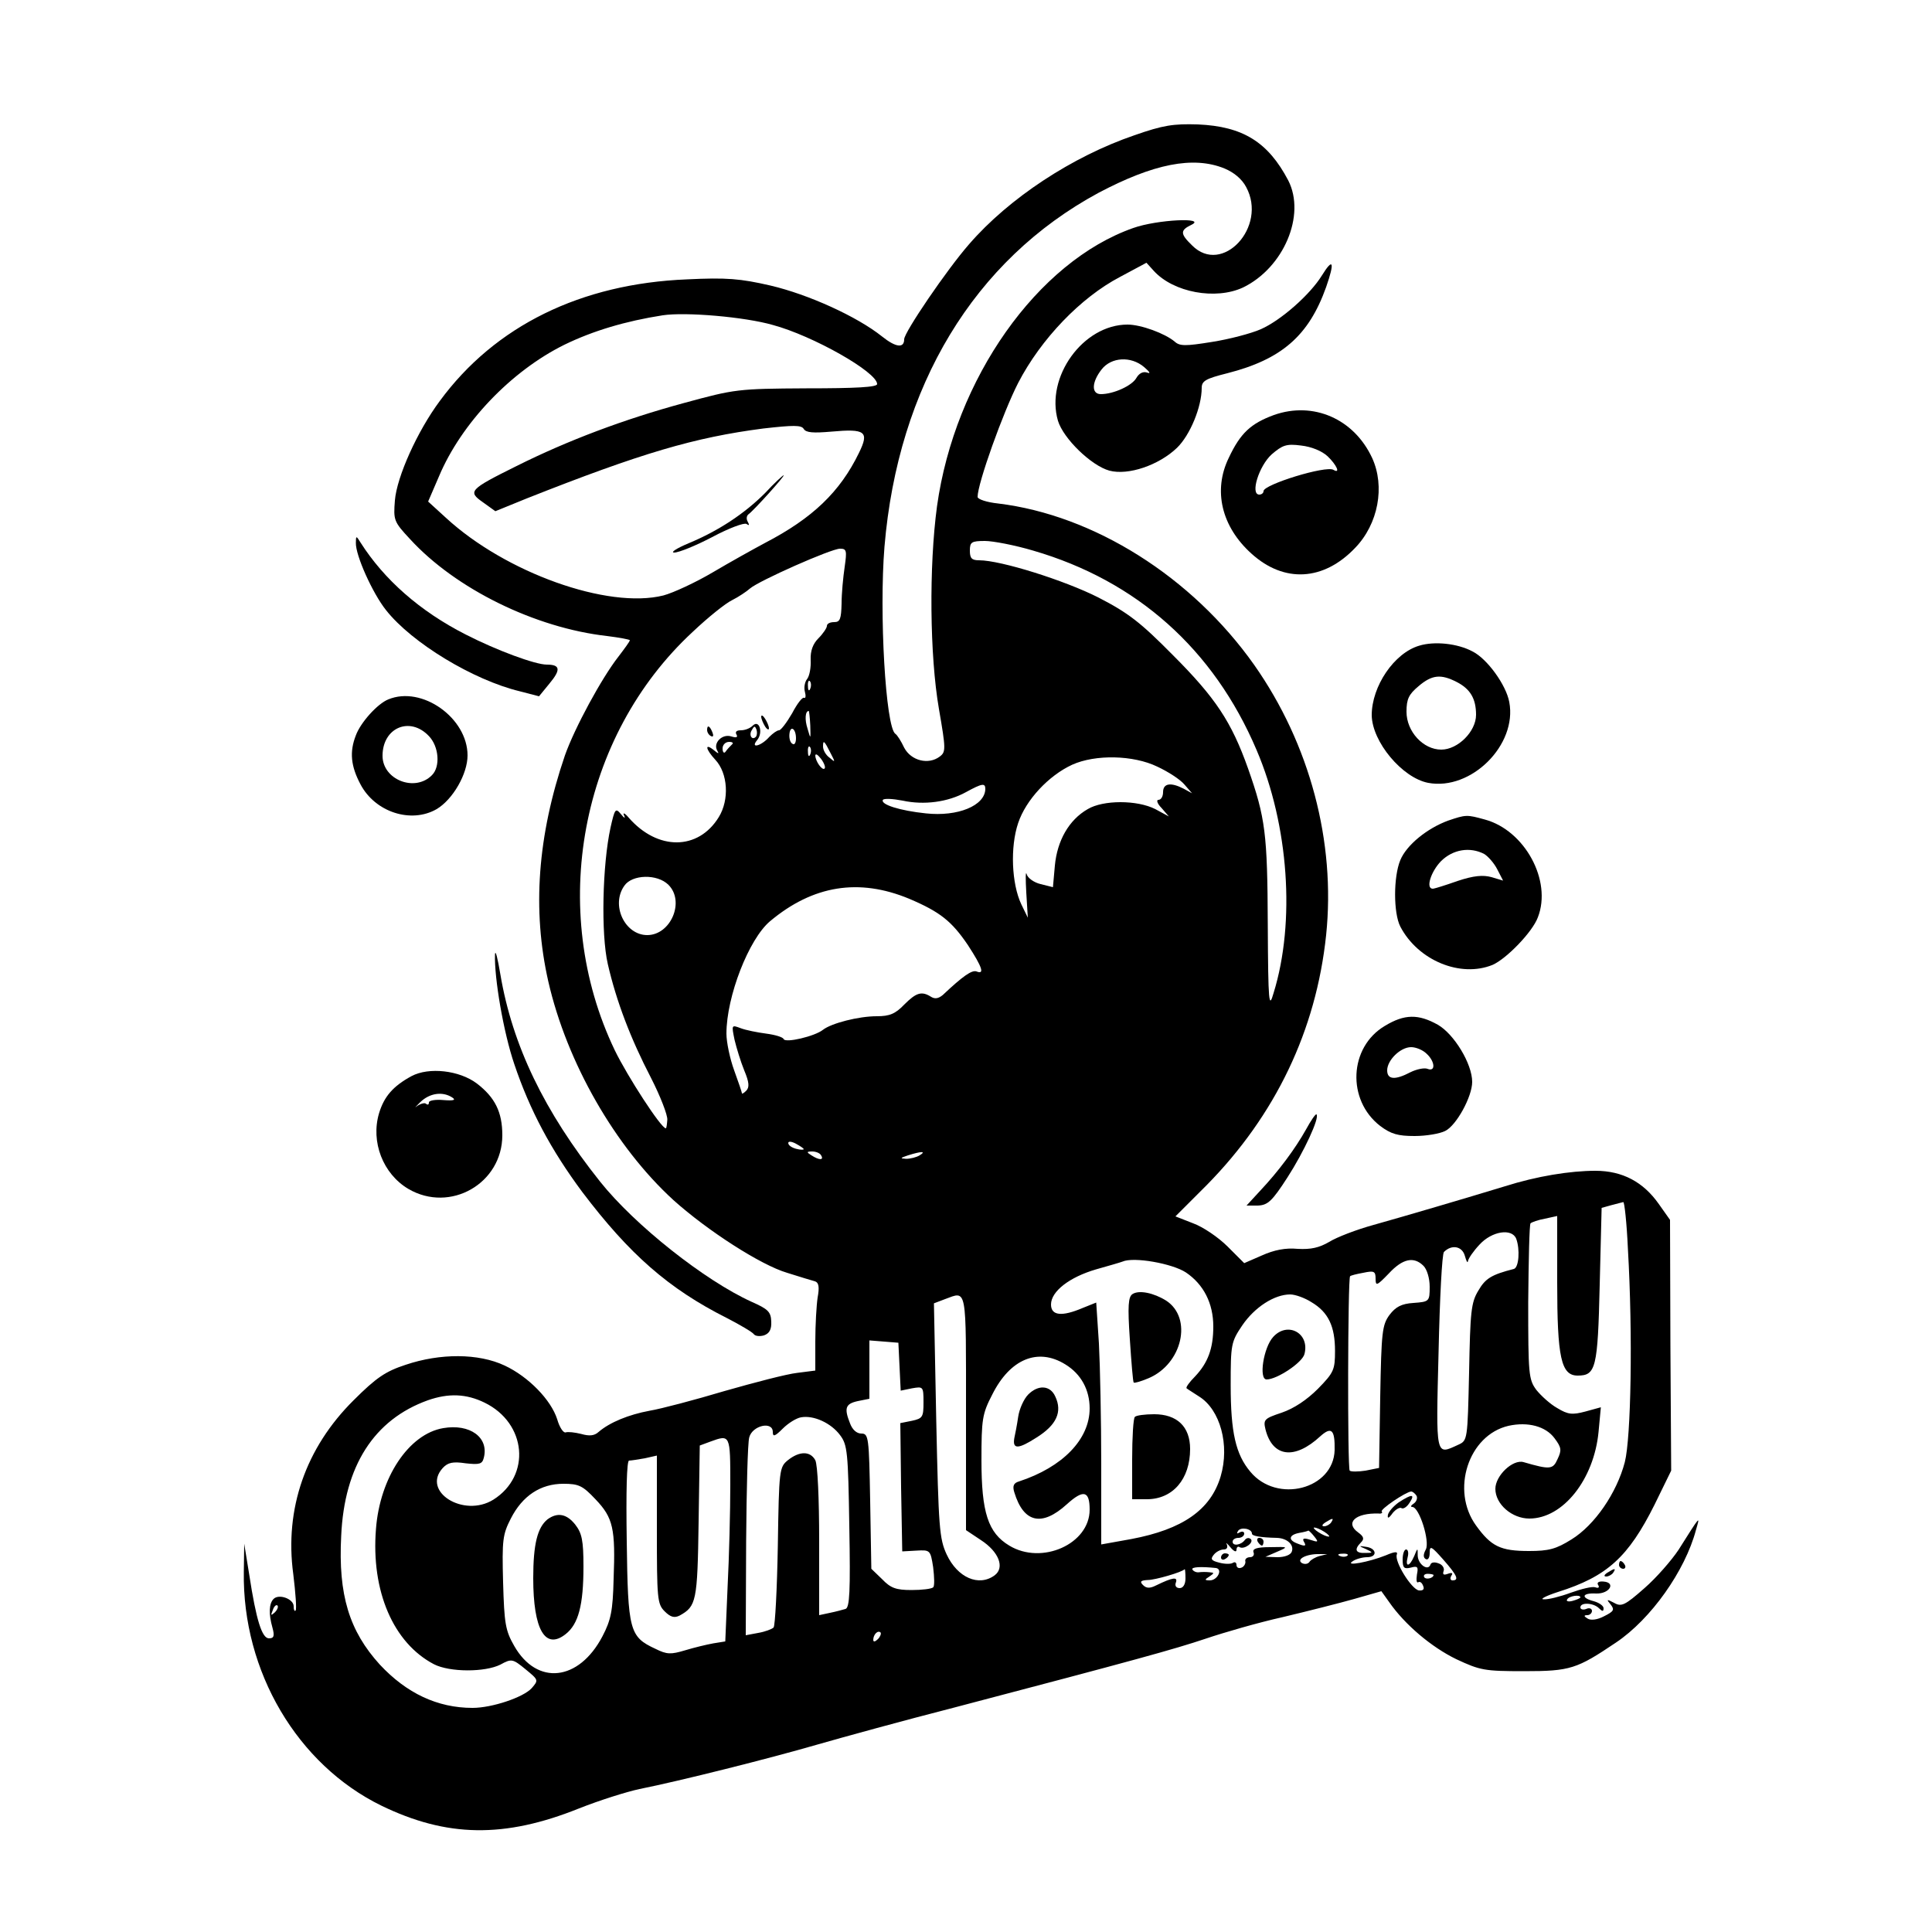 <?xml version="1.0" standalone="no"?>
<!DOCTYPE svg PUBLIC "-//W3C//DTD SVG 20010904//EN"
 "http://www.w3.org/TR/2001/REC-SVG-20010904/DTD/svg10.dtd">
<svg version="1.0" xmlns="http://www.w3.org/2000/svg"
 width="500pt" height="500pt" viewBox="0 0 500 500"
 preserveAspectRatio="xMidYMid meet">
<g transform="translate(0,500) scale(0.1,-0.1)"
fill="#000000" stroke="none">
<path d="M2936 4650 c-161 -55 -325 -163 -428 -282 -57 -65 -168 -228 -168
-246 0 -24 -22 -21 -57 7 -65 52 -191 109 -289 132 -78 18 -114 21 -216 16
-274 -11 -497 -120 -640 -315 -58 -78 -111 -196 -116 -257 -4 -51 -3 -55 39
-100 118 -129 324 -230 510 -251 32 -4 59 -9 59 -11 0 -3 -14 -22 -30 -43 -43
-55 -113 -184 -138 -255 -71 -208 -85 -400 -43 -585 48 -210 173 -428 324
-566 88 -79 226 -168 294 -188 32 -10 64 -20 72 -22 10 -3 12 -15 7 -42 -3
-20 -6 -71 -6 -113 l0 -76 -47 -6 c-27 -3 -111 -25 -188 -47 -77 -23 -164 -46
-194 -51 -54 -10 -103 -30 -132 -55 -11 -10 -24 -11 -45 -5 -16 4 -34 6 -40 4
-6 -2 -16 13 -22 34 -16 50 -74 110 -136 139 -68 32 -167 32 -256 2 -52 -17
-76 -33 -135 -92 -124 -123 -179 -281 -156 -450 6 -49 9 -91 6 -94 -3 -3 -5 2
-5 11 0 19 -38 33 -52 19 -12 -12 -13 -39 -3 -74 6 -22 4 -28 -9 -28 -18 0
-33 47 -51 165 l-13 80 -1 -73 c-4 -258 139 -499 356 -605 169 -82 318 -85
512 -7 53 21 123 43 156 50 105 21 336 79 460 115 66 19 226 63 355 96 472
124 566 150 650 178 47 16 137 42 200 56 63 15 146 36 185 47 l70 20 20 -28
c41 -59 110 -117 174 -148 62 -29 73 -31 176 -31 119 0 136 6 237 74 91 61
179 186 207 291 11 38 13 41 -45 -51 -18 -27 -57 -72 -88 -99 -51 -45 -60 -49
-79 -38 -19 10 -20 9 -9 -4 11 -14 9 -18 -17 -31 -17 -9 -34 -11 -42 -6 -10 6
-11 9 -1 9 6 0 12 5 12 11 0 6 -7 9 -15 5 -8 -3 -15 -1 -15 4 0 14 34 12 48
-2 9 -9 12 -9 12 0 0 6 -11 14 -25 18 -35 9 -31 22 6 20 35 -1 52 29 18 31
-12 1 -17 -3 -13 -9 4 -6 1 -9 -7 -6 -8 3 -36 -4 -64 -14 -27 -10 -59 -18 -70
-17 -11 0 6 9 37 19 127 40 182 90 250 226 l43 88 -2 324 -1 325 -29 41 c-40
57 -94 86 -164 86 -66 0 -152 -14 -234 -40 -105 -32 -258 -77 -340 -100 -44
-12 -96 -32 -115 -44 -26 -15 -47 -20 -82 -18 -31 3 -61 -3 -92 -17 l-46 -20
-43 43 c-24 24 -64 51 -89 60 l-46 18 81 81 c178 181 283 400 309 647 25 241
-42 494 -186 699 -161 228 -415 388 -663 418 -29 3 -53 11 -53 17 0 35 66 219
105 295 59 114 162 221 263 274 l69 37 19 -21 c51 -56 160 -76 231 -43 105 51
163 187 117 277 -52 99 -117 140 -234 145 -63 2 -90 -2 -164 -28z m233 -86
c24 -10 45 -27 56 -48 56 -103 -62 -230 -140 -151 -31 30 -31 39 -2 53 42 20
-88 14 -150 -8 -248 -87 -462 -390 -508 -720 -21 -155 -19 -387 5 -525 18
-104 18 -111 2 -123 -29 -22 -74 -11 -92 23 -8 17 -18 33 -23 36 -25 18 -42
312 -28 484 35 416 232 742 554 916 142 75 245 96 326 63z m-1169 -405 c104
-28 270 -122 270 -153 0 -8 -54 -11 -183 -11 -178 -1 -185 -2 -317 -38 -155
-42 -301 -97 -433 -163 -123 -61 -127 -66 -87 -94 l32 -23 81 33 c298 118 435
158 612 181 79 9 99 9 105 -1 6 -10 25 -11 72 -7 88 8 98 0 71 -55 -49 -101
-120 -169 -243 -233 -30 -16 -91 -50 -135 -76 -44 -26 -102 -53 -128 -60 -144
-36 -409 59 -563 201 l-46 42 28 65 c58 138 187 273 325 341 74 36 158 61 254
76 59 9 212 -4 285 -25z m674 -584 c268 -78 467 -255 578 -516 83 -194 101
-445 44 -629 -12 -42 -14 -28 -15 177 -1 236 -6 276 -51 404 -43 121 -84 183
-195 294 -83 84 -115 109 -193 149 -87 44 -252 96 -308 96 -19 0 -24 5 -24 25
0 22 4 25 39 25 21 0 78 -11 125 -25z m-488 -42 c-4 -27 -8 -69 -8 -95 -1 -40
-4 -48 -19 -48 -11 0 -19 -4 -19 -10 0 -5 -10 -20 -22 -32 -14 -14 -21 -32
-20 -56 1 -20 -3 -41 -9 -49 -6 -7 -9 -22 -6 -33 3 -11 2 -18 -2 -16 -4 3 -18
-15 -31 -40 -14 -24 -29 -44 -34 -44 -5 0 -16 -8 -25 -17 -21 -24 -50 -31 -32
-9 17 20 6 55 -11 38 -7 -7 -20 -12 -31 -12 -11 0 -15 -4 -11 -11 4 -7 0 -9
-13 -5 -24 8 -48 -17 -37 -36 6 -10 3 -9 -9 1 -24 19 -21 2 4 -25 33 -35 37
-104 9 -149 -53 -86 -158 -87 -233 -1 -10 12 -16 14 -12 6 4 -9 1 -8 -8 3 -14
17 -16 14 -27 -35 -21 -96 -25 -275 -7 -353 22 -96 59 -193 112 -295 24 -47
43 -96 42 -108 -1 -12 -2 -22 -4 -22 -12 0 -99 134 -132 202 -174 363 -90 813
202 1083 39 37 85 74 102 82 16 8 37 22 46 30 23 20 210 103 233 103 17 0 18
-5 12 -47z m-89 -315 c-3 -8 -6 -5 -6 6 -1 11 2 17 5 13 3 -3 4 -12 1 -19z m0
-96 c1 -36 1 -36 -7 -8 -8 24 -6 46 3 46 1 0 3 -17 4 -38z m-141 -29 c-10 -10
-19 5 -10 18 6 11 8 11 12 0 2 -7 1 -15 -2 -18z m104 -4 c0 -11 -4 -18 -9 -14
-6 3 -9 14 -8 25 2 24 17 15 17 -11z m-166 -16 c-5 -5 -12 -12 -16 -18 -4 -6
-8 -2 -8 8 0 9 7 17 17 17 9 0 12 -3 7 -7z m256 -23 c12 -23 12 -24 -3 -11
-10 7 -17 20 -17 29 0 18 3 16 20 -18z m-53 -2 c-3 -8 -6 -5 -6 6 -1 11 2 17
5 13 3 -3 4 -12 1 -19z m37 -37 c-6 -6 -24 19 -24 34 1 6 7 1 15 -9 8 -11 12
-22 9 -25z m861 5 c28 -13 59 -33 70 -46 l20 -23 -22 12 c-33 17 -53 14 -53
-9 0 -11 -5 -20 -12 -20 -6 0 -3 -10 8 -21 l19 -22 -35 19 c-47 24 -135 24
-175 0 -49 -28 -79 -82 -85 -146 l-5 -56 -32 8 c-17 4 -34 16 -36 26 -3 9 -3
-12 -1 -48 l4 -65 -17 35 c-25 53 -29 148 -8 210 20 60 79 123 140 151 60 27
158 25 220 -5z m-445 -58 c-1 -43 -71 -72 -154 -63 -67 7 -118 23 -111 35 3 4
25 3 51 -2 55 -12 117 -4 164 22 42 23 50 24 50 8z m-820 -248 c43 -43 6 -130
-55 -130 -58 0 -95 78 -59 128 20 29 85 31 114 2z m623 -36 c80 -34 110 -58
152 -120 37 -57 44 -77 22 -68 -12 4 -35 -12 -87 -61 -11 -9 -20 -11 -30 -5
-25 16 -39 11 -70 -20 -23 -24 -38 -30 -71 -30 -47 0 -117 -18 -139 -35 -21
-17 -98 -35 -102 -24 -2 5 -22 11 -45 14 -23 3 -53 9 -66 14 -24 9 -24 9 -16
-30 5 -21 16 -57 25 -79 13 -31 14 -44 5 -53 -6 -6 -11 -9 -11 -6 0 2 -9 29
-20 59 -11 30 -20 73 -20 95 0 96 58 245 113 291 111 93 230 112 360 58z
m-273 -648 c0 -2 -9 -2 -20 1 -11 3 -20 9 -20 15 0 5 9 4 20 -2 11 -6 20 -12
20 -14z m45 -16 c8 -13 -5 -13 -25 0 -13 8 -13 10 2 10 9 0 20 -4 23 -10z
m255 0 c-8 -5 -24 -9 -35 -9 -16 1 -16 2 5 9 35 11 48 11 30 0z m1833 -242
c13 -224 8 -489 -8 -552 -21 -80 -78 -163 -138 -200 -40 -25 -59 -30 -110 -30
-74 0 -98 12 -137 66 -66 91 -20 234 84 258 50 11 96 -1 119 -32 18 -24 19
-31 8 -54 -12 -27 -19 -28 -88 -8 -28 8 -73 -35 -73 -69 0 -40 43 -77 88 -77
87 0 167 101 179 224 l6 64 -40 -11 c-34 -9 -45 -8 -73 9 -18 10 -42 32 -54
47 -20 27 -21 41 -21 227 1 110 3 201 6 204 3 3 20 9 37 12 l32 7 0 -172 c0
-194 10 -241 53 -241 47 0 52 19 57 234 l5 200 25 7 c14 4 28 7 31 8 3 1 9
-54 12 -121z m-289 26 c10 -27 7 -74 -6 -78 -59 -15 -74 -25 -92 -56 -19 -31
-21 -55 -24 -211 -4 -176 -4 -177 -28 -188 -59 -27 -58 -35 -51 240 3 138 9
255 14 259 20 20 47 15 54 -10 4 -14 7 -20 8 -14 1 7 14 26 30 43 32 35 84 43
95 15z m-855 -87 c46 -31 71 -80 71 -140 0 -57 -14 -94 -47 -129 -15 -15 -25
-29 -22 -31 2 -2 17 -11 32 -21 55 -34 80 -126 56 -207 -26 -87 -99 -137 -231
-162 l-78 -14 0 207 c0 114 -3 255 -6 313 l-7 106 -35 -14 c-54 -23 -82 -20
-82 9 0 34 48 71 117 91 32 9 63 18 68 20 29 13 129 -5 164 -28z m615 17 c9
-9 16 -32 16 -54 0 -38 -1 -39 -42 -42 -31 -2 -46 -10 -62 -31 -19 -26 -21
-44 -24 -212 l-3 -184 -35 -7 c-19 -3 -38 -3 -41 0 -6 6 -5 497 1 503 1 2 17
6 34 9 28 6 32 4 32 -15 0 -20 3 -19 34 13 36 39 65 45 90 20z m-1184 -379 l0
-305 39 -26 c46 -30 62 -71 35 -91 -41 -30 -96 -6 -124 54 -19 41 -21 69 -27
347 l-6 303 29 11 c57 21 54 36 54 -293z m894 285 c44 -26 61 -63 61 -126 0
-49 -3 -56 -44 -98 -29 -29 -62 -51 -94 -62 -45 -15 -48 -18 -42 -43 18 -72
75 -80 142 -18 29 26 38 17 37 -36 -3 -101 -149 -139 -218 -56 -38 45 -51 102
-51 224 0 106 1 112 30 155 32 47 83 80 124 80 13 0 38 -9 55 -20z m-1066
-167 l3 -62 29 6 c29 5 30 5 30 -36 0 -38 -2 -42 -30 -48 l-30 -6 2 -166 3
-166 36 2 c36 2 37 2 44 -43 3 -25 4 -49 0 -52 -4 -4 -29 -7 -56 -7 -40 0 -54
5 -76 28 l-28 27 -3 175 c-3 166 -4 175 -23 175 -12 0 -23 10 -29 26 -16 40
-12 51 20 58 l30 6 0 75 0 76 38 -3 37 -3 3 -62z m429 6 c41 -25 63 -66 63
-114 0 -80 -70 -152 -183 -189 -14 -4 -17 -12 -12 -28 24 -79 71 -90 136 -31
43 39 59 35 59 -14 0 -89 -124 -144 -208 -93 -55 33 -72 86 -72 221 0 106 2
120 28 170 46 92 118 122 189 78z m-1503 -99 c109 -53 121 -189 23 -251 -77
-48 -187 21 -131 82 13 14 26 17 59 12 36 -4 43 -2 47 14 14 53 -36 89 -105
77 -89 -15 -164 -128 -174 -261 -13 -161 45 -295 150 -350 41 -21 132 -21 172
-1 29 16 32 15 65 -12 34 -28 34 -28 16 -49 -22 -24 -103 -51 -153 -51 -91 0
-171 38 -240 112 -79 87 -108 180 -100 333 8 181 85 301 224 351 54 19 100 17
147 -6z m920 -84 c19 -25 21 -43 24 -237 3 -167 1 -210 -10 -213 -7 -2 -25 -7
-40 -10 l-28 -6 0 190 c0 113 -4 199 -10 211 -13 24 -41 24 -71 0 -22 -18 -23
-24 -26 -222 -2 -112 -7 -207 -11 -211 -4 -4 -22 -11 -40 -14 l-32 -6 1 243
c1 134 4 255 8 269 8 31 61 43 61 14 0 -13 5 -12 26 9 14 14 35 27 47 29 33 6
78 -15 101 -46z m-284 -128 c0 -68 -3 -187 -7 -265 l-6 -141 -31 -5 c-17 -3
-50 -11 -73 -18 -37 -11 -47 -11 -77 4 -67 31 -71 47 -74 279 -2 127 0 208 6
208 5 0 24 3 41 6 l31 7 0 -192 c0 -178 1 -192 20 -211 15 -15 25 -18 39 -11
43 24 46 36 49 242 l3 198 27 10 c52 19 52 19 52 -111z m-349 -38 c46 -48 52
-76 47 -207 -2 -82 -7 -106 -29 -148 -61 -116 -169 -128 -228 -25 -23 40 -26
58 -29 165 -3 110 -1 124 20 165 30 59 77 90 136 90 40 0 50 -5 83 -40z m2125
9 c3 -6 0 -15 -7 -20 -8 -5 -9 -9 -4 -9 18 0 46 -89 35 -110 -7 -13 -7 -21 0
-25 6 -3 10 4 10 16 0 20 4 18 35 -17 36 -41 42 -54 24 -54 -5 0 -7 5 -3 12 5
7 2 9 -9 5 -11 -4 -14 -2 -11 7 3 7 -3 17 -13 20 -10 4 -19 3 -21 -3 -6 -18
-32 0 -33 23 0 21 0 21 -9 -1 -12 -28 -24 -30 -17 -3 3 11 1 20 -4 20 -5 0 -9
-12 -9 -26 0 -22 4 -25 21 -21 18 5 20 2 16 -18 -2 -14 -1 -22 3 -20 5 3 10
-1 13 -9 4 -9 0 -13 -11 -12 -19 3 -64 75 -57 93 3 8 -5 8 -28 -2 -45 -18
-107 -29 -87 -16 8 6 26 11 38 11 28 0 25 24 -4 27 -18 3 -18 2 1 -6 19 -9 19
-10 -2 -10 -25 -1 -29 9 -11 27 9 9 8 15 -7 26 -35 25 -7 51 53 49 7 -1 11 2
8 5 -6 5 62 51 76 52 4 0 10 -5 14 -11z m-221 -69 c-3 -5 -12 -10 -18 -10 -7
0 -6 4 3 10 19 12 23 12 15 0z m-205 -29 c0 -6 21 -10 65 -11 26 -1 45 -18 38
-36 -3 -8 -18 -14 -37 -14 l-31 1 30 13 c30 13 30 13 -18 12 -34 0 -46 -4 -43
-13 3 -7 -1 -13 -9 -13 -8 0 -14 -5 -12 -11 1 -6 -4 -14 -10 -16 -7 -3 -13 0
-13 7 0 6 -4 9 -10 5 -5 -3 -21 -3 -35 1 -20 5 -23 9 -14 20 6 8 18 14 26 14
8 0 11 5 8 13 -4 6 1 3 9 -7 9 -11 16 -14 16 -7 0 7 4 10 8 7 12 -7 38 12 29
21 -5 4 -11 3 -15 -2 -10 -14 -32 -17 -32 -5 0 6 7 10 15 10 8 0 15 5 15 11 0
5 -5 7 -12 3 -7 -4 -8 -3 -4 4 7 11 36 6 36 -7z m200 -7 c0 -2 -9 0 -20 6 -11
6 -20 13 -20 16 0 2 9 0 20 -6 11 -6 20 -13 20 -16z m-39 0 c12 -15 11 -16
-10 -9 -16 5 -21 4 -17 -4 8 -13 4 -14 -18 -5 -23 9 -20 22 7 27 12 2 23 5 23
6 1 0 8 -6 15 -15z m14 -51 c-11 -3 -23 -10 -26 -15 -4 -6 -13 -7 -20 -3 -15
10 13 24 46 23 l20 0 -20 -5z m72 1 c-3 -3 -12 -4 -19 -1 -8 3 -5 6 6 6 11 1
17 -2 13 -5z m-340 -32 c18 -3 4 -32 -16 -32 -14 0 -14 2 -1 10 13 9 13 10 0
11 -8 1 -20 1 -27 0 -6 -1 -14 2 -17 7 -4 7 23 8 61 4z m-79 -27 c0 -15 -6
-25 -15 -25 -9 0 -13 6 -10 14 6 16 -8 14 -51 -7 -16 -8 -25 -8 -34 1 -9 9 -6
12 13 13 18 0 88 20 95 28 1 0 2 -10 2 -24z m642 9 c0 -8 -19 -13 -24 -6 -3 5
1 9 9 9 8 0 15 -2 15 -3z m380 -58 c0 -2 -9 -6 -20 -9 -11 -3 -18 -1 -14 4 5
9 34 13 34 5z m-3379 -39 c-10 -9 -11 -8 -5 6 3 10 9 15 12 12 3 -3 0 -11 -7
-18z m1561 -69 c-7 -7 -12 -8 -12 -2 0 14 12 26 19 19 2 -3 -1 -11 -7 -17z"/>
<path d="M1980 3724 c-54 -54 -121 -98 -198 -130 -31 -13 -48 -24 -37 -24 12
0 56 18 98 40 43 23 83 38 89 34 7 -5 8 -3 3 6 -4 7 -3 15 2 19 13 9 96 101
91 101 -2 0 -24 -20 -48 -46z"/>
<path d="M1970 3145 c0 -5 5 -17 10 -25 5 -8 10 -10 10 -5 0 6 -5 17 -10 25
-5 8 -10 11 -10 5z"/>
<path d="M1830 3111 c0 -6 4 -13 10 -16 6 -3 7 1 4 9 -7 18 -14 21 -14 7z"/>
<path d="M2931 1651 c-11 -7 -13 -30 -7 -117 4 -60 8 -110 10 -112 2 -2 19 3
38 11 88 37 115 156 46 201 -32 20 -70 28 -87 17z"/>
<path d="M2937 1333 c-4 -3 -7 -53 -7 -110 l0 -103 38 0 c67 0 112 52 112 130
0 58 -34 90 -93 90 -24 0 -47 -3 -50 -7z"/>
<path d="M3295 1540 c-25 -27 -38 -110 -17 -110 27 0 93 44 98 66 14 54 -44
85 -81 44z"/>
<path d="M2661 1391 c-11 -11 -23 -37 -26 -58 -3 -21 -8 -46 -10 -55 -5 -29
10 -29 58 2 51 32 67 66 48 106 -13 29 -44 31 -70 5z"/>
<path d="M1417 1068 c-26 -21 -37 -64 -37 -152 0 -134 31 -187 84 -145 33 26
46 75 46 175 0 67 -4 86 -21 108 -22 28 -46 33 -72 14z"/>
<path d="M3620 1112 c-14 -10 -26 -24 -28 -32 -2 -11 2 -10 12 4 8 10 19 16
23 13 5 -3 14 3 21 14 15 23 6 23 -28 1z"/>
<path d="M3255 1010 c3 -5 8 -10 11 -10 2 0 4 5 4 10 0 6 -5 10 -11 10 -5 0
-7 -4 -4 -10z"/>
<path d="M3160 969 c0 -5 5 -7 10 -4 6 3 10 8 10 11 0 2 -4 4 -10 4 -5 0 -10
-5 -10 -11z"/>
<path d="M3421 4287 c-31 -50 -106 -116 -158 -139 -25 -11 -82 -26 -127 -33
-68 -11 -83 -11 -96 1 -25 21 -87 44 -122 44 -115 0 -213 -136 -180 -249 14
-46 86 -116 133 -129 49 -13 128 14 175 59 34 33 64 106 64 155 0 18 10 24 66
38 141 36 211 97 256 223 23 66 18 77 -11 30z m-460 -237 c15 -13 18 -18 7
-14 -10 3 -20 -2 -27 -14 -11 -20 -59 -42 -92 -42 -25 0 -24 31 2 64 25 32 76
35 110 6z"/>
<path d="M3297 3926 c-60 -22 -87 -47 -117 -111 -41 -84 -19 -178 59 -248 84
-76 186 -71 268 15 60 62 78 159 44 233 -47 101 -152 147 -254 111z m139 -107
c23 -22 34 -46 15 -35 -19 12 -181 -38 -181 -55 0 -5 -5 -9 -11 -9 -24 0 -1
74 32 104 28 24 38 28 76 23 27 -3 54 -14 69 -28z"/>
<path d="M921 3595 c-1 -32 43 -130 78 -174 67 -85 226 -181 346 -210 l50 -13
27 33 c30 36 28 49 -7 49 -30 0 -130 37 -210 78 -118 60 -211 142 -272 238
-11 18 -12 18 -12 -1z"/>
<path d="M3673 3329 c-65 -19 -123 -105 -123 -180 1 -69 79 -162 146 -175 111
-21 231 98 210 209 -8 44 -57 112 -95 131 -39 21 -99 27 -138 15z m97 -94 c35
-18 50 -43 50 -85 0 -43 -47 -90 -90 -90 -47 0 -90 47 -90 98 0 33 6 45 31 66
35 30 58 32 99 11z"/>
<path d="M1005 3190 c-28 -11 -72 -60 -84 -93 -17 -43 -13 -80 12 -127 38 -72
131 -102 197 -64 42 25 80 91 80 139 0 97 -118 181 -205 145z m105 -95 c26
-27 30 -79 8 -101 -44 -45 -128 -12 -128 50 0 73 71 103 120 51z"/>
<path d="M3747 2876 c-54 -20 -107 -63 -123 -102 -18 -43 -18 -137 0 -172 46
-88 156 -133 239 -99 36 16 103 85 117 123 37 95 -34 225 -137 253 -47 13 -49
13 -96 -3z m94 -86 c10 -6 26 -24 34 -40 l15 -29 -30 9 c-22 6 -46 4 -88 -10
-31 -11 -60 -20 -64 -20 -19 0 -5 44 21 71 31 31 75 38 112 19z"/>
<path d="M1281 2530 c-2 -61 22 -202 50 -284 40 -119 95 -222 176 -331 122
-161 223 -250 374 -326 35 -18 67 -37 70 -42 4 -5 15 -6 26 -3 14 5 20 15 19
36 -1 25 -8 32 -51 51 -121 55 -302 198 -392 311 -145 182 -227 353 -258 536
-7 42 -13 66 -14 52z"/>
<path d="M3584 2345 c-93 -55 -99 -192 -12 -259 28 -21 46 -26 89 -26 30 0 65
6 79 13 29 14 70 89 70 127 0 47 -47 124 -89 148 -50 28 -86 28 -137 -3z m108
-72 c22 -20 24 -48 2 -39 -8 3 -28 -1 -44 -9 -40 -21 -60 -19 -60 5 0 26 34
60 62 60 12 0 30 -7 40 -17z"/>
<path d="M1065 2215 c-48 -26 -71 -53 -84 -96 -22 -74 10 -157 76 -196 108
-63 243 14 243 139 0 60 -19 98 -66 134 -45 34 -124 43 -169 19z m105 -55 c11
-7 4 -9 -22 -7 -21 2 -38 -1 -38 -6 0 -6 -3 -7 -7 -4 -3 4 -14 1 -23 -5 -9 -7
-5 -3 8 10 24 23 57 28 82 12z"/>
<path d="M3380 2077 c-28 -50 -71 -108 -119 -159 l-35 -38 29 0 c26 1 37 11
77 73 42 65 84 155 75 163 -2 2 -14 -15 -27 -39z"/>
<path d="M4190 950 c0 -5 5 -10 11 -10 5 0 7 5 4 10 -3 6 -8 10 -11 10 -2 0
-4 -4 -4 -10z"/>
<path d="M4160 930 c-9 -6 -10 -10 -3 -10 6 0 15 5 18 10 8 12 4 12 -15 0z"/>
</g>
</svg>
